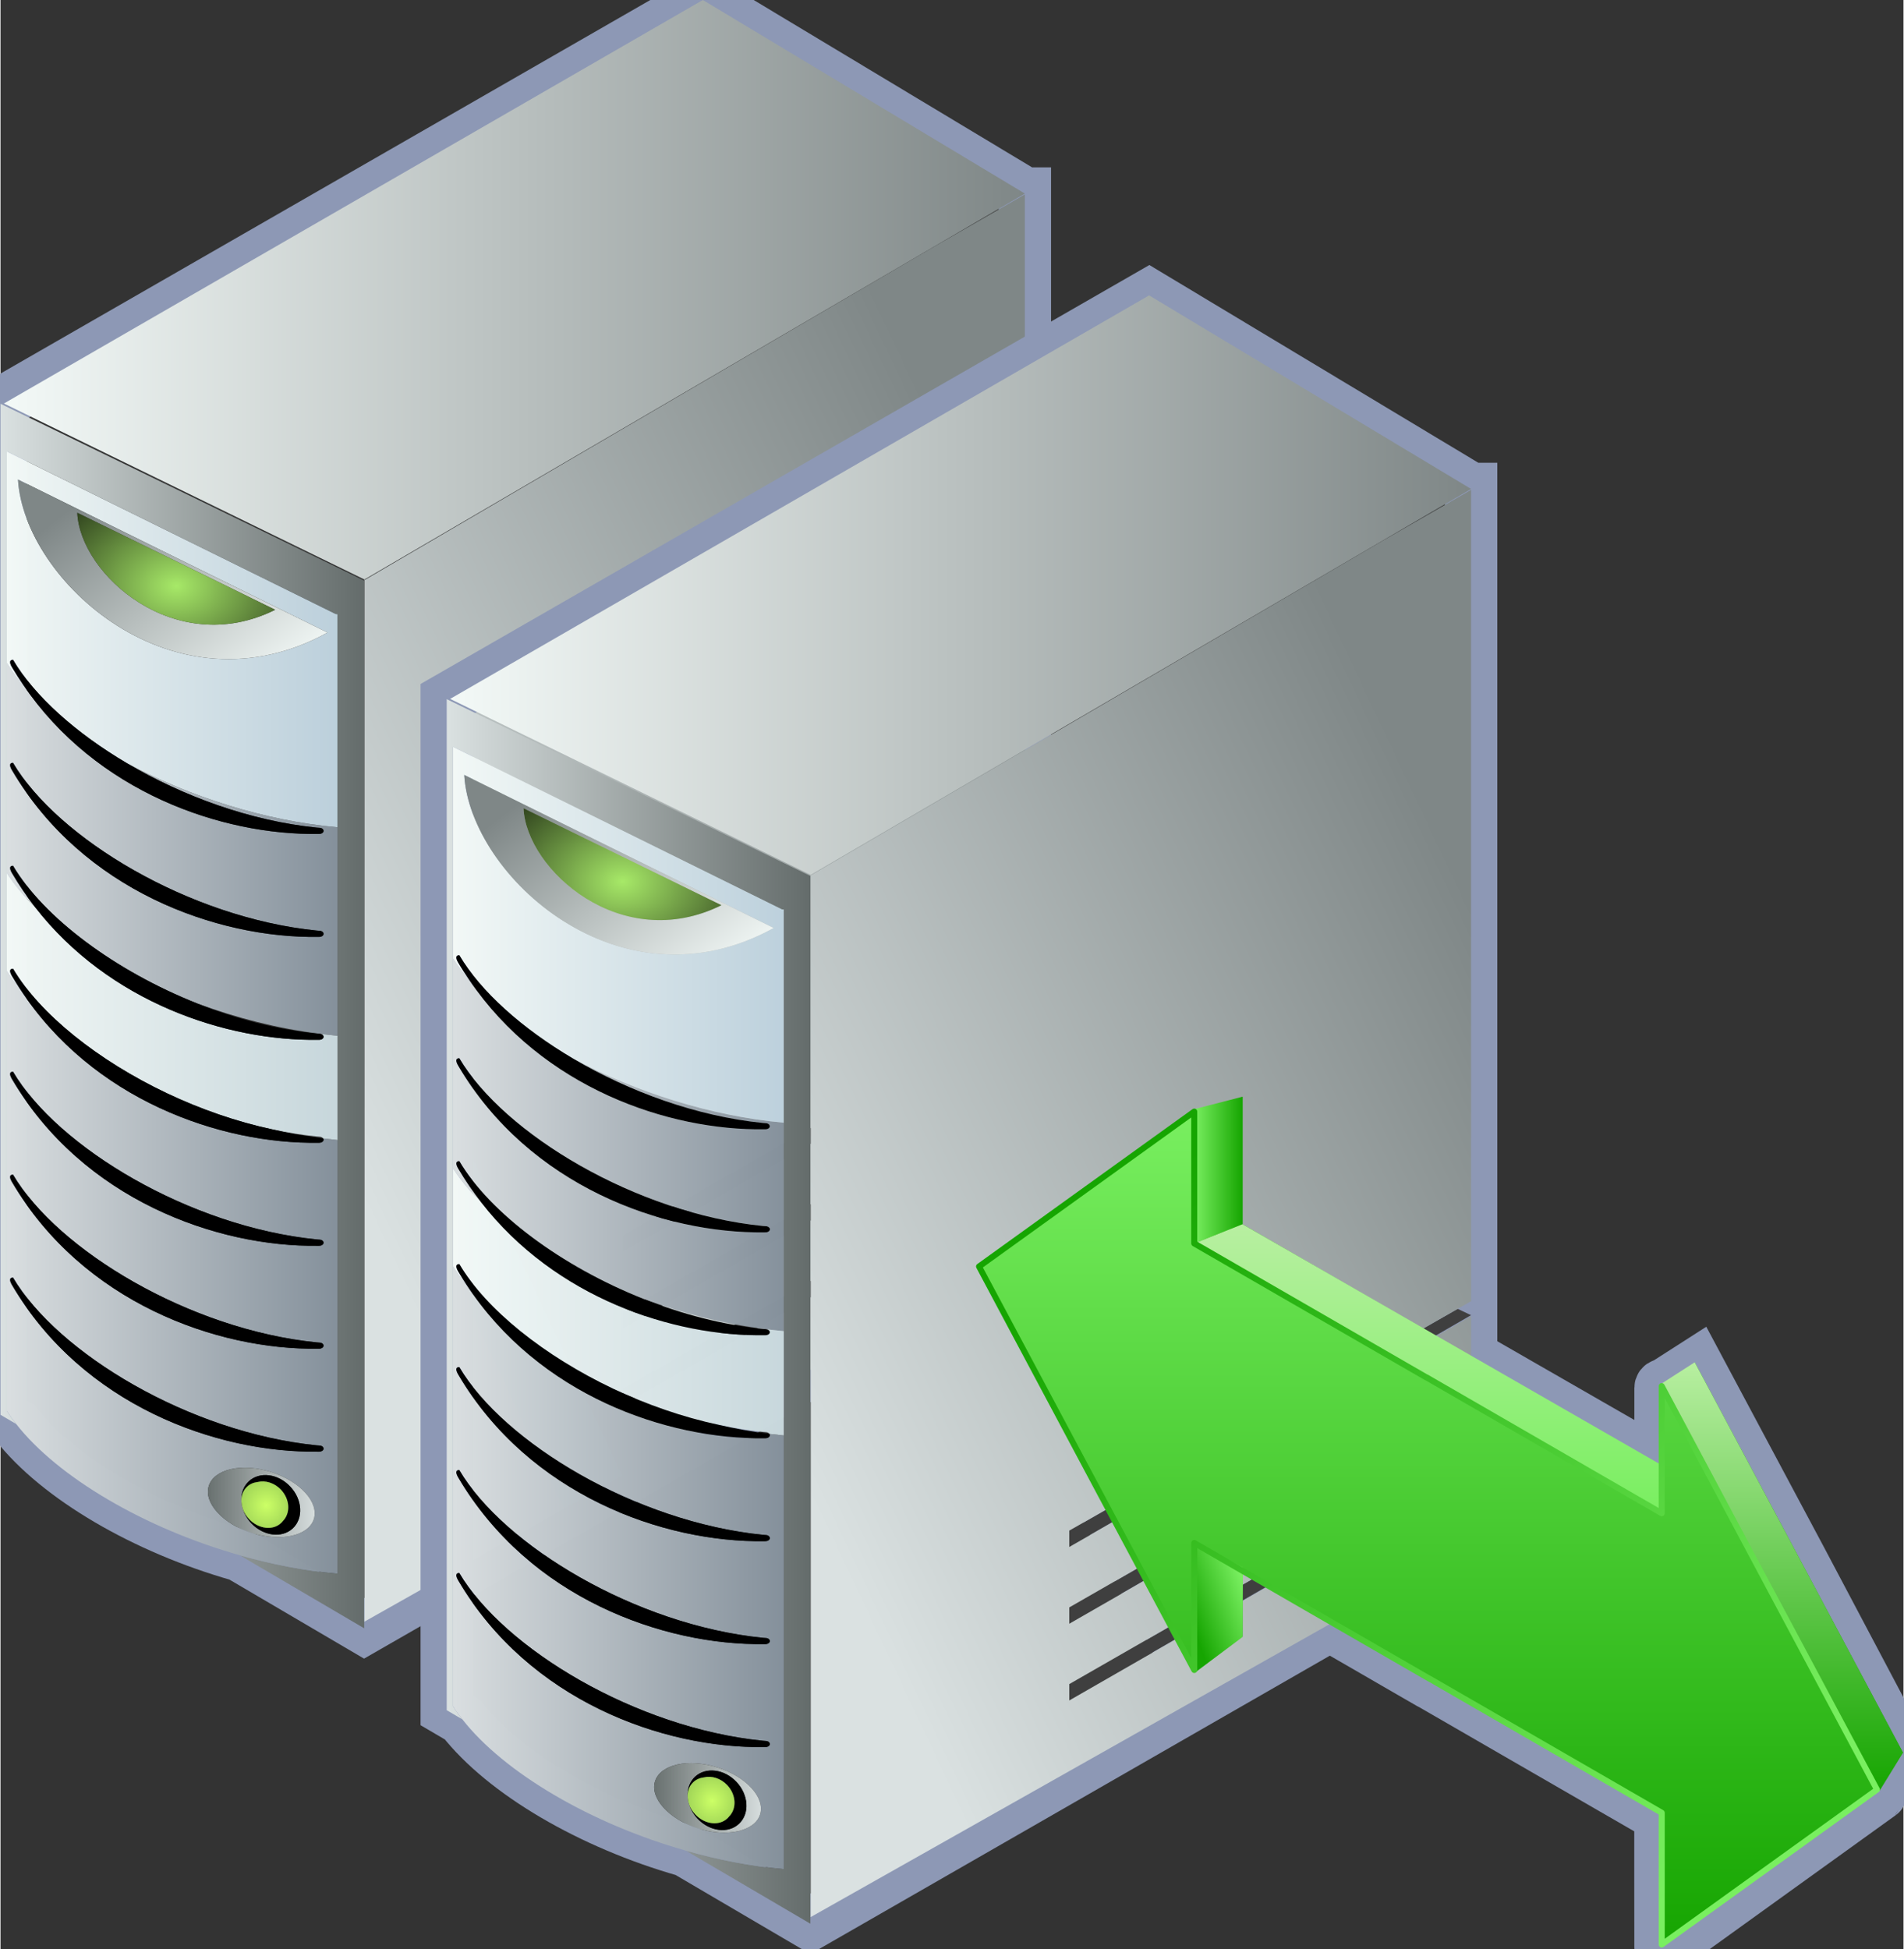 <svg xmlns="http://www.w3.org/2000/svg" xmlns:xlink="http://www.w3.org/1999/xlink" version="1.1" width="0.757" height="0.775" viewBox="0 0 54.496 55.822">
  <rect x="0" y="0" width="54.496" height="55.822" fill="#333333" stroke="none"/>
  <title><![CDATA[Edge Array Server]]></title>
  <g transform=" scale(1) ">
    <path xmlns="http://www.w3.org/2000/svg" d="  M54.496,50.215 L51.554,44.653 L48.57,39.063 L47.633,39.664 C47.622,39.662 47.614,39.658 47.603,39.661 C47.565,39.671 47.539,39.705 47.539,39.744 L47.539,41.959 L35.619,35.11 L35.619,31.457 L34.268,31.805 C34.24,31.795 34.211,31.796 34.188,31.814 L31.106,34.032 L28.023,36.251 C27.988,36.275 27.977,36.323 27.998,36.36 L31.08,42.137 L34.162,47.914 C34.181,47.95 34.22,47.967 34.258,47.958 C34.285,47.951 34.303,47.931 34.312,47.906 L35.619,46.93 L35.631,45.139 L37.565,46.255 L40.934,48.202 C40.941,48.206 40.949,48.209 40.957,48.211 L44.257,50.117 L47.536,52.01 L47.536,53.849 L47.538,55.736 C47.538,55.769 47.555,55.798 47.585,55.813 C47.597,55.819 47.61,55.822 47.623,55.822 C47.642,55.822 47.66,55.816 47.675,55.807 L50.756,53.588 L53.838,51.37 C53.852,51.361 54.472,50.281 54.478,50.268 L54.496,50.215 Z" style="stroke-width: 1.5; stroke: #8d98b5; stroke-dasharray: none; stroke-linecap: butt; stroke-linejoin: miter; fill: none; "/>
    <path xmlns="http://www.w3.org/2000/svg" d="  M29.334,5.543 L20.113,0 L0,11.562 L0,40.515 L0.445,40.776 C1.641,42.305 4.118,43.763 6.853,44.539 L10.415,46.63 L29.335,35.765 L29.335,33.626 L29.333,33.599 L28.922,33.404 L29.335,33.168 L29.335,31.429 L29.333,31.402 L28.922,31.207 L29.335,30.971 L29.335,29.231 L29.333,29.205 L28.951,29.024 L29.335,28.805 L29.335,5.569 L29.335,5.543 L29.334,5.543 Z" style="stroke-width: 1.5; stroke: #8d98b5; stroke-dasharray: none; stroke-linecap: butt; stroke-linejoin: miter; fill: none; "/>
    <path xmlns="http://www.w3.org/2000/svg" d="  M17.827,35.841 L29.332,29.203 L28.951,29.022 L17.827,35.373 L17.827,35.841 Z" style="fill-rule: evenodd; fill: #3f3f3f; "/>
    <path xmlns="http://www.w3.org/2000/svg" d="  M17.827,38.038 L29.332,31.4 L28.922,31.205 L17.827,37.571 L17.827,38.038 Z" style="fill-rule: evenodd; fill: #3f3f3f; "/>
    <path xmlns="http://www.w3.org/2000/svg" d="  M17.827,40.236 L29.332,33.598 L28.922,33.404 L17.827,39.768 L17.827,40.236 Z" style="fill-rule: evenodd; fill: #3f3f3f; "/>
    <defs xmlns="http://www.w3.org/2000/svg" xmlns:xlink="http://www.w3.org/1999/xlink">
      <linearGradient id="grad1227">
        <stop offset="0%" stop-color="#646c6b" stop-opacity="1"/>
        <stop offset="100%" stop-color="#dae1e1" stop-opacity="1"/>
      </linearGradient>
      <linearGradient xlink:href="#grad1227" id="grad1228" x1="0" y1="0" x2="0" y2="1" gradientTransform="rotate(90 .5 .5)" gradientUnits="objectBoundingBox">
  </linearGradient>
    </defs>
    <path xmlns="http://www.w3.org/2000/svg" d="  M10.414,16.626 L0,11.562 L0,40.515 L0.445,40.776 C0.349,40.654 0.26,40.53 0.181,40.407 L0.181,27.81 L0.181,25 L0.181,18.988 L0.181,12.927 L9.595,17.581 C9.595,17.581 9.632,17.585 9.65,17.587 L9.65,23.689 L9.65,29.66 L9.65,32.645 L9.65,45.065 C8.714,44.982 7.769,44.797 6.853,44.538 L10.415,46.629 L10.415,16.626 L10.414,16.626 Z" style="fill-rule: evenodd; fill: url(#grad1228); "/>
    <defs xmlns="http://www.w3.org/2000/svg" xmlns:xlink="http://www.w3.org/1999/xlink">
      <linearGradient id="grad1229">
        <stop offset="0%" stop-color="#85919c" stop-opacity="0.988"/>
        <stop offset="100%" stop-color="#dadfe1" stop-opacity="0.988"/>
      </linearGradient>
      <linearGradient xlink:href="#grad1229" id="grad1230" x1="0" y1="0" x2="0" y2="1" gradientTransform="rotate(90 .5 .5)" gradientUnits="objectBoundingBox">
  </linearGradient>
    </defs>
    <path xmlns="http://www.w3.org/2000/svg" d="  M9.252,32.639 C9.252,32.687 9.197,32.725 9.125,32.725 C9.12,32.725 9.107,32.725 9.107,32.725 C6.297,32.767 2.63,31.491 0.559,28.322 C0.418,28.151 0.29,27.98 0.181,27.809 L0.181,40.406 C0.26,40.529 0.35,40.652 0.446,40.775 C1.642,42.304 4.119,43.761 6.854,44.538 C7.771,44.797 8.715,44.982 9.651,45.065 L9.651,32.645 C9.514,32.632 9.377,32.617 9.239,32.6 C9.246,32.613 9.252,32.627 9.252,32.639 Z M8.972,43.502 C8.819,43.984 8.021,44.162 7.192,43.9 C6.362,43.636 5.812,43.032 5.965,42.55 C6.118,42.067 6.914,41.889 7.745,42.152 C8.574,42.415 9.124,43.019 8.972,43.502 Z M9.125,41.57 C9.12,41.57 9.107,41.57 9.107,41.57 C6.192,41.614 2.355,40.239 0.334,36.805 C0.188,36.563 0.361,36.585 0.361,36.585 C1.641,38.75 5.415,41.023 9.056,41.389 C9.073,41.391 9.125,41.395 9.132,41.395 C9.203,41.395 9.253,41.438 9.253,41.484 C9.252,41.532 9.197,41.57 9.125,41.57 Z M9.125,38.622 C9.12,38.622 9.107,38.622 9.107,38.622 C6.192,38.666 2.355,37.291 0.334,33.857 C0.188,33.615 0.361,33.638 0.361,33.638 C1.641,35.803 5.415,38.075 9.056,38.441 C9.073,38.443 9.125,38.447 9.132,38.447 C9.203,38.447 9.253,38.49 9.253,38.536 C9.252,38.583 9.197,38.622 9.125,38.622 Z M9.125,35.674 C9.12,35.674 9.107,35.675 9.107,35.675 C6.192,35.718 2.355,34.343 0.334,30.909 C0.188,30.667 0.361,30.689 0.361,30.689 C1.641,32.854 5.415,35.126 9.056,35.492 C9.073,35.495 9.125,35.498 9.132,35.498 C9.203,35.498 9.253,35.541 9.253,35.587 C9.253,35.634 9.197,35.674 9.125,35.674 Z" style="fill-rule: evenodd; fill: url(#grad1230); "/>
    <defs xmlns="http://www.w3.org/2000/svg" xmlns:xlink="http://www.w3.org/1999/xlink">
      <linearGradient id="grad1231">
        <stop offset="0%" stop-color="#85919c" stop-opacity="0.988"/>
        <stop offset="100%" stop-color="#dadfe1" stop-opacity="0.988"/>
      </linearGradient>
      <linearGradient xlink:href="#grad1231" id="grad1232" x1="0" y1="0" x2="0" y2="1" gradientTransform="rotate(90 .5 .5)" gradientUnits="objectBoundingBox">
  </linearGradient>
    </defs>
    <path xmlns="http://www.w3.org/2000/svg" d="  M9.056,23.7 C9.072,23.701 9.124,23.705 9.131,23.705 C9.203,23.705 9.252,23.749 9.252,23.795 C9.252,23.842 9.197,23.881 9.125,23.881 C9.12,23.881 9.107,23.881 9.107,23.881 C6.337,23.924 2.735,22.681 0.649,19.611 C0.471,19.405 0.314,19.198 0.181,18.989 L0.181,25 C0.391,25.329 0.664,25.657 0.989,25.977 C0.754,25.675 0.535,25.355 0.334,25.013 C0.188,24.771 0.361,24.794 0.361,24.794 C1.237,26.273 3.277,27.803 5.643,28.74 C6.757,29.149 7.944,29.452 9.127,29.602 C9.128,29.602 9.13,29.602 9.132,29.602 C9.138,29.602 9.143,29.603 9.148,29.605 C9.297,29.623 9.447,29.641 9.596,29.654 C9.614,29.656 9.633,29.659 9.651,29.66 L9.651,23.69 C7.547,23.501 5.394,22.803 3.631,21.861 C5.227,22.801 7.159,23.509 9.056,23.7 Z M9.125,26.829 C9.12,26.829 9.107,26.829 9.107,26.829 C6.192,26.872 2.355,25.497 0.334,22.064 C0.188,21.822 0.361,21.845 0.361,21.845 C1.641,24.009 5.415,26.282 9.056,26.648 C9.073,26.65 9.125,26.653 9.132,26.653 C9.203,26.653 9.253,26.696 9.253,26.743 C9.253,26.789 9.197,26.829 9.125,26.829 Z" style="fill-rule: evenodd; fill: url(#grad1232); "/>
    <defs xmlns="http://www.w3.org/2000/svg" xmlns:xlink="http://www.w3.org/1999/xlink">
      <linearGradient id="grad1233">
        <stop offset="0%" stop-color="#c8d8dd" stop-opacity="0.988"/>
        <stop offset="100%" stop-color="#f3f9f7" stop-opacity="0.988"/>
      </linearGradient>
      <linearGradient xlink:href="#grad1233" id="grad1234" x1="0" y1="0" x2="0" y2="1" gradientTransform="rotate(90 .5 .5)" gradientUnits="objectBoundingBox">
  </linearGradient>
    </defs>
    <path xmlns="http://www.w3.org/2000/svg" d="  M9.595,29.654 C9.447,29.64 9.297,29.623 9.147,29.605 C9.209,29.611 9.252,29.649 9.252,29.692 C9.252,29.739 9.197,29.777 9.125,29.777 C9.12,29.777 9.107,29.777 9.107,29.777 C6.482,29.817 3.11,28.705 0.989,25.976 C0.664,25.656 0.391,25.328 0.181,25 L0.181,27.81 C0.29,27.98 0.418,28.151 0.559,28.323 C0.482,28.204 0.406,28.085 0.334,27.962 C0.188,27.719 0.361,27.742 0.361,27.742 C1.127,29.035 2.783,30.367 4.771,31.309 C5.722,31.759 6.748,32.12 7.788,32.343 C8.21,32.434 8.633,32.502 9.056,32.545 C9.072,32.546 9.124,32.551 9.131,32.551 C9.181,32.551 9.219,32.572 9.239,32.601 C9.377,32.617 9.514,32.633 9.651,32.646 L9.651,29.661 C9.632,29.659 9.614,29.656 9.595,29.654 Z" style="fill-rule: evenodd; fill: url(#grad1234); "/>
    <defs xmlns="http://www.w3.org/2000/svg" xmlns:xlink="http://www.w3.org/1999/xlink">
      <linearGradient id="grad1235">
        <stop offset="0%" stop-color="#bdd1dd" stop-opacity="0.988"/>
        <stop offset="100%" stop-color="#f3f9f7" stop-opacity="0.988"/>
      </linearGradient>
      <linearGradient xlink:href="#grad1235" id="grad1236" x1="0" y1="0" x2="0" y2="1" gradientTransform="rotate(90 .5 .5)" gradientUnits="objectBoundingBox">
  </linearGradient>
    </defs>
    <path xmlns="http://www.w3.org/2000/svg" d="  M9.595,17.582 L0.181,12.928 L0.181,18.989 C0.314,19.198 0.47,19.405 0.649,19.611 C0.539,19.451 0.433,19.288 0.333,19.117 C0.187,18.875 0.361,18.897 0.361,18.897 C0.974,19.934 2.16,20.996 3.629,21.861 C5.393,22.803 7.546,23.502 9.649,23.69 L9.649,17.588 C9.632,17.586 9.595,17.582 9.595,17.582 Z M0.5,13.732 L9.364,18.114 C4.968,20.544 0.668,16.626 0.5,13.732 Z" style="fill-rule: evenodd; fill: url(#grad1236); "/>
    <path xmlns="http://www.w3.org/2000/svg" d="  M9.13,41.395 C9.124,41.395 9.072,41.392 9.055,41.389 C5.414,41.023 1.639,38.75 0.36,36.586 C0.36,36.586 0.186,36.564 0.332,36.806 C2.353,40.239 6.191,41.614 9.105,41.571 C9.105,41.571 9.119,41.571 9.124,41.571 C9.196,41.571 9.251,41.532 9.251,41.486 C9.252,41.439 9.202,41.395 9.13,41.395 Z" style="fill-rule: evenodd; fill: #000000; "/>
    <path xmlns="http://www.w3.org/2000/svg" d="  M9.13,38.447 C9.124,38.447 9.072,38.443 9.055,38.441 C5.414,38.075 1.639,35.802 0.36,33.638 C0.36,33.638 0.186,33.615 0.332,33.857 C2.353,37.29 6.191,38.666 9.105,38.622 C9.105,38.622 9.119,38.622 9.124,38.622 C9.196,38.622 9.251,38.583 9.251,38.536 C9.252,38.49 9.202,38.447 9.13,38.447 Z" style="fill-rule: evenodd; fill: #000000; "/>
    <path xmlns="http://www.w3.org/2000/svg" d="  M9.13,35.499 C9.124,35.499 9.072,35.495 9.055,35.493 C5.414,35.127 1.639,32.854 0.36,30.69 C0.36,30.69 0.186,30.668 0.332,30.91 C2.353,34.343 6.191,35.718 9.105,35.675 C9.105,35.675 9.119,35.675 9.124,35.675 C9.196,35.675 9.251,35.636 9.251,35.589 C9.251,35.542 9.202,35.499 9.13,35.499 Z" style="fill-rule: evenodd; fill: #000000; "/>
    <path xmlns="http://www.w3.org/2000/svg" d="  M9.238,32.6 C8.753,32.541 8.269,32.454 7.787,32.342 C6.746,32.119 5.72,31.759 4.77,31.309 C2.783,30.367 1.126,29.035 0.361,27.741 C0.361,27.741 0.187,27.718 0.333,27.961 C0.406,28.084 0.481,28.204 0.559,28.322 C2.63,31.491 6.296,32.767 9.106,32.725 C9.106,32.725 9.12,32.725 9.124,32.725 C9.197,32.725 9.251,32.686 9.251,32.639 C9.252,32.627 9.246,32.613 9.238,32.6 Z" style="fill-rule: evenodd; fill: #000000; "/>
    <path xmlns="http://www.w3.org/2000/svg" d="  M9.147,29.604 C9.14,29.602 9.133,29.602 9.127,29.601 C9.115,29.601 9.071,29.598 9.056,29.596 C7.904,29.48 6.738,29.174 5.642,28.739 C3.277,27.802 1.236,26.273 0.361,24.793 C0.361,24.793 0.187,24.77 0.333,25.012 C0.535,25.354 0.754,25.674 0.989,25.976 C3.11,28.705 6.481,29.817 9.106,29.777 C9.106,29.777 9.12,29.777 9.124,29.777 C9.197,29.777 9.251,29.738 9.251,29.692 C9.252,29.648 9.209,29.61 9.147,29.604 Z" style="fill-rule: evenodd; fill: #000000; "/>
    <path xmlns="http://www.w3.org/2000/svg" d="  M9.13,23.705 C9.124,23.705 9.072,23.701 9.055,23.7 C7.159,23.509 5.227,22.801 3.629,21.86 C2.16,20.995 0.974,19.933 0.361,18.896 C0.361,18.896 0.187,18.874 0.333,19.116 C0.433,19.287 0.539,19.45 0.649,19.61 C2.734,22.681 6.336,23.923 9.106,23.88 C9.106,23.88 9.12,23.88 9.124,23.88 C9.197,23.88 9.251,23.841 9.251,23.794 C9.252,23.749 9.202,23.705 9.13,23.705 Z" style="fill-rule: evenodd; fill: #000000; "/>
    <path xmlns="http://www.w3.org/2000/svg" d="  M9.13,26.654 C9.124,26.654 9.072,26.651 9.055,26.648 C5.414,26.282 1.639,24.01 0.36,21.845 C0.36,21.845 0.186,21.823 0.332,22.064 C2.353,25.498 6.191,26.872 9.105,26.83 C9.105,26.83 9.119,26.83 9.124,26.83 C9.196,26.83 9.251,26.79 9.251,26.744 C9.251,26.697 9.202,26.654 9.13,26.654 Z" style="fill-rule: evenodd; fill: #000000; "/>
    <defs xmlns="http://www.w3.org/2000/svg">
      <linearGradient id="grad1237">
        <stop offset="0%" stop-color="#646c6b" stop-opacity="1"/>
        <stop offset="100%" stop-color="#dae1e1" stop-opacity="1"/>
      </linearGradient>
    </defs>
    <path xmlns="http://www.w3.org/2000/svg" d="  M7.745,42.152 C6.914,41.889 6.118,42.068 5.965,42.55 C5.812,43.032 6.361,43.636 7.192,43.9 C8.021,44.162 8.819,43.984 8.972,43.502 C9.124,43.019 8.574,42.415 7.745,42.152 Z M8.371,43.766 C8.062,44.056 7.53,43.99 7.181,43.62 C7.069,43.5 6.989,43.362 6.944,43.222 C6.913,43.131 6.898,43.039 6.897,42.948 C6.894,42.747 6.964,42.557 7.107,42.422 C7.415,42.133 7.948,42.198 8.297,42.57 C8.647,42.941 8.68,43.476 8.371,43.766 Z" style="fill-rule: evenodd; fill: url(#grad1237); "/>
    <path xmlns="http://www.w3.org/2000/svg" d="  M7.107,42.422 C6.964,42.557 6.894,42.747 6.897,42.947 C6.903,42.805 6.955,42.672 7.06,42.575 C7.142,42.496 7.247,42.452 7.359,42.439 C7.582,42.383 7.845,42.461 8.033,42.661 C8.29,42.933 8.311,43.331 8.085,43.559 C8.069,43.578 8.054,43.596 8.036,43.612 C7.798,43.837 7.386,43.786 7.117,43.499 C7.037,43.415 6.979,43.32 6.943,43.222 C6.989,43.362 7.068,43.499 7.18,43.619 C7.529,43.99 8.062,44.056 8.371,43.766 C8.679,43.475 8.646,42.939 8.296,42.569 C7.948,42.197 7.415,42.132 7.107,42.422 Z" style="fill-rule: evenodd; fill: #000000; "/>
    <defs xmlns="http://www.w3.org/2000/svg">
      <radialGradient id="grad1238" cx="50%" cy="50%" r="100%">
        <stop offset="0%" stop-color="#ccff66" stop-opacity="1"/>
        <stop offset="100%" stop-color="#7ab04a" stop-opacity="1"/>
      </radialGradient>
    </defs>
    <path xmlns="http://www.w3.org/2000/svg" d="  M8.036,43.613 C8.054,43.597 8.07,43.579 8.085,43.559 C8.311,43.331 8.289,42.934 8.033,42.661 C7.845,42.461 7.581,42.384 7.359,42.44 C7.247,42.453 7.142,42.496 7.06,42.575 C6.955,42.673 6.903,42.806 6.897,42.948 C6.898,43.039 6.913,43.131 6.944,43.222 C6.98,43.321 7.037,43.416 7.117,43.5 C7.386,43.787 7.798,43.838 8.036,43.613 Z" style="fill-rule: evenodd; fill: url(#grad1238); "/>
    <defs xmlns="http://www.w3.org/2000/svg" xmlns:xlink="http://www.w3.org/1999/xlink">
      <linearGradient id="grad1239">
        <stop offset="0%" stop-color="#7f8787" stop-opacity="1"/>
        <stop offset="100%" stop-color="#f3f9f7" stop-opacity="1"/>
      </linearGradient>
      <linearGradient xlink:href="#grad1239" id="grad1240" x1="0" y1="0" x2="0" y2="1" gradientTransform="rotate(315 .5 .5)" gradientUnits="objectBoundingBox">
  </linearGradient>
    </defs>
    <path xmlns="http://www.w3.org/2000/svg" d="  M0.5,13.732 C0.669,16.626 4.968,20.544 9.364,18.114 L0.5,13.732 Z M2.199,14.684 L7.865,17.462 C5,18.883 2.272,16.446 2.199,14.684 Z" style="fill-rule: evenodd; fill: url(#grad1240); "/>
    <defs xmlns="http://www.w3.org/2000/svg">
      <radialGradient id="grad1241" cx="50%" cy="50%" r="100%">
        <stop offset="0%" stop-color="#a7e968" stop-opacity="1"/>
        <stop offset="100%" stop-color="#000000" stop-opacity="1"/>
      </radialGradient>
    </defs>
    <path xmlns="http://www.w3.org/2000/svg" d="  M2.199,14.684 C2.272,16.446 5,18.883 7.865,17.462 L2.199,14.684 Z" style="fill-rule: evenodd; fill: url(#grad1241); "/>
    <defs xmlns="http://www.w3.org/2000/svg" xmlns:xlink="http://www.w3.org/1999/xlink">
      <linearGradient id="grad1242">
        <stop offset="0%" stop-color="#7f8787" stop-opacity="1"/>
        <stop offset="100%" stop-color="#dae1e1" stop-opacity="1"/>
      </linearGradient>
      <linearGradient xlink:href="#grad1242" id="grad1243" x1="0" y1="0" x2="0" y2="1" gradientTransform="rotate(45 .5 .5)" gradientUnits="objectBoundingBox">
  </linearGradient>
    </defs>
    <path xmlns="http://www.w3.org/2000/svg" d="  M10.439,16.602 L10.422,16.595 L10.422,46.438 L29.334,35.764 L29.334,33.626 L17.827,40.236 L17.827,39.768 L28.922,33.404 L29.334,33.166 L29.334,31.427 L17.827,38.038 L17.827,37.571 L28.922,31.205 L29.334,30.969 L29.334,29.229 L17.827,35.841 L17.827,35.373 L28.951,29.022 L29.334,28.803 L29.334,5.569 L26.795,7.028 L10.439,16.602 Z" style="fill-rule: evenodd; fill: url(#grad1243); "/>
    <defs xmlns="http://www.w3.org/2000/svg" xmlns:xlink="http://www.w3.org/1999/xlink">
      <linearGradient id="grad1244">
        <stop offset="0%" stop-color="#7f8787" stop-opacity="1"/>
        <stop offset="100%" stop-color="#f3f9f7" stop-opacity="1"/>
      </linearGradient>
      <linearGradient xlink:href="#grad1244" id="grad1245" x1="0" y1="0" x2="0" y2="1" gradientTransform="rotate(90 .5 .5)" gradientUnits="objectBoundingBox">
  </linearGradient>
    </defs>
    <path xmlns="http://www.w3.org/2000/svg" d="  M20.113,0 L0.097,11.555 L10.422,16.595 L29.334,5.543 L20.113,0 Z" style="fill-rule: evenodd; fill: url(#grad1245); "/>
    <path xmlns="http://www.w3.org/2000/svg" d="  M42.113,14.002 L32.892,8.459 L12.779,20.021 L12.779,48.974 L13.224,49.235 C14.42,50.764 16.898,52.222 19.632,52.999 L23.194,55.09 L42.114,44.224 L42.114,42.086 L42.112,42.058 L41.701,41.864 L42.114,41.627 L42.114,39.888 L42.112,39.861 L41.701,39.666 L42.114,39.43 L42.114,37.691 L42.112,37.664 L41.73,37.483 L42.114,37.264 L42.114,14.029 L42.114,14.002 L42.113,14.002 Z" style="stroke-width: 1.5; stroke: #8d98b5; stroke-dasharray: none; stroke-linecap: butt; stroke-linejoin: miter; fill: none; "/>
    <path xmlns="http://www.w3.org/2000/svg" d="  M30.606,44.3 L42.112,37.662 L41.73,37.481 L30.606,43.832 L30.606,44.3 Z" style="fill-rule: evenodd; fill: #3f3f3f; "/>
    <path xmlns="http://www.w3.org/2000/svg" d="  M30.606,46.498 L42.112,39.859 L41.701,39.664 L30.606,46.031 L30.606,46.498 Z" style="fill-rule: evenodd; fill: #3f3f3f; "/>
    <path xmlns="http://www.w3.org/2000/svg" d="  M30.606,48.695 L42.112,42.057 L41.701,41.863 L30.606,48.227 L30.606,48.695 Z" style="fill-rule: evenodd; fill: #3f3f3f; "/>
    <defs xmlns="http://www.w3.org/2000/svg" xmlns:xlink="http://www.w3.org/1999/xlink">
      <linearGradient id="grad1246">
        <stop offset="0%" stop-color="#646c6b" stop-opacity="1"/>
        <stop offset="100%" stop-color="#dae1e1" stop-opacity="1"/>
      </linearGradient>
      <linearGradient xlink:href="#grad1246" id="grad1247" x1="0" y1="0" x2="0" y2="1" gradientTransform="rotate(90 .5 .5)" gradientUnits="objectBoundingBox">
  </linearGradient>
    </defs>
    <path xmlns="http://www.w3.org/2000/svg" d="  M23.193,25.085 L12.778,20.021 L12.778,48.974 L13.223,49.235 C13.128,49.113 13.039,48.989 12.959,48.866 L12.959,36.269 L12.959,33.46 L12.959,27.448 L12.959,21.387 L22.374,26.041 C22.374,26.041 22.411,26.045 22.429,26.047 L22.429,32.15 L22.429,38.12 L22.429,41.105 L22.429,53.525 C21.493,53.442 20.548,53.258 19.631,52.998 L23.193,55.089 L23.193,25.085 Z" style="fill-rule: evenodd; fill: url(#grad1247); "/>
    <defs xmlns="http://www.w3.org/2000/svg" xmlns:xlink="http://www.w3.org/1999/xlink">
      <linearGradient id="grad1248">
        <stop offset="0%" stop-color="#85919c" stop-opacity="0.988"/>
        <stop offset="100%" stop-color="#dadfe1" stop-opacity="0.988"/>
      </linearGradient>
      <linearGradient xlink:href="#grad1248" id="grad1249" x1="0" y1="0" x2="0" y2="1" gradientTransform="rotate(90 .5 .5)" gradientUnits="objectBoundingBox">
  </linearGradient>
    </defs>
    <path xmlns="http://www.w3.org/2000/svg" d="  M22.031,41.099 C22.031,41.147 21.977,41.185 21.904,41.185 C21.899,41.185 21.886,41.185 21.886,41.185 C19.076,41.227 15.409,39.951 13.339,36.782 C13.198,36.611 13.069,36.44 12.961,36.269 L12.961,48.865 C13.04,48.989 13.13,49.112 13.225,49.234 C14.421,50.764 16.898,52.221 19.633,52.998 C20.55,53.258 21.494,53.442 22.43,53.525 L22.43,41.105 C22.293,41.091 22.156,41.077 22.018,41.059 C22.025,41.072 22.031,41.086 22.031,41.099 Z M21.751,51.962 C21.599,52.444 20.8,52.621 19.971,52.359 C19.141,52.095 18.592,51.491 18.744,51.009 C18.897,50.526 19.694,50.348 20.524,50.611 C21.353,50.875 21.903,51.478 21.751,51.962 Z M21.904,50.03 C21.899,50.03 21.886,50.03 21.886,50.03 C18.971,50.075 15.134,48.699 13.113,45.265 C12.967,45.023 13.141,45.045 13.141,45.045 C14.42,47.21 18.194,49.483 21.835,49.849 C21.852,49.851 21.904,49.855 21.911,49.855 C21.983,49.855 22.032,49.898 22.032,49.944 C22.031,49.991 21.976,50.03 21.904,50.03 Z M21.904,47.081 C21.899,47.081 21.886,47.081 21.886,47.081 C18.971,47.126 15.134,45.75 13.113,42.316 C12.967,42.074 13.141,42.097 13.141,42.097 C14.42,44.262 18.194,46.535 21.835,46.901 C21.852,46.902 21.904,46.906 21.911,46.906 C21.983,46.906 22.032,46.949 22.032,46.995 C22.031,47.042 21.976,47.081 21.904,47.081 Z M21.904,44.133 C21.899,44.133 21.886,44.134 21.886,44.134 C18.971,44.177 15.134,42.803 13.113,39.368 C12.967,39.126 13.141,39.148 13.141,39.148 C14.42,41.313 18.194,43.586 21.835,43.952 C21.852,43.954 21.904,43.958 21.911,43.958 C21.983,43.958 22.032,44 22.032,44.047 C22.032,44.093 21.976,44.133 21.904,44.133 Z" style="fill-rule: evenodd; fill: url(#grad1249); "/>
    <defs xmlns="http://www.w3.org/2000/svg" xmlns:xlink="http://www.w3.org/1999/xlink">
      <linearGradient id="grad1250">
        <stop offset="0%" stop-color="#85919c" stop-opacity="0.988"/>
        <stop offset="100%" stop-color="#dadfe1" stop-opacity="0.988"/>
      </linearGradient>
      <linearGradient xlink:href="#grad1250" id="grad1251" x1="0" y1="0" x2="0" y2="1" gradientTransform="rotate(90 .5 .5)" gradientUnits="objectBoundingBox">
  </linearGradient>
    </defs>
    <path xmlns="http://www.w3.org/2000/svg" d="  M21.835,32.159 C21.851,32.161 21.904,32.165 21.91,32.165 C21.982,32.165 22.031,32.209 22.031,32.255 C22.031,32.302 21.977,32.34 21.904,32.34 C21.899,32.34 21.886,32.34 21.886,32.34 C19.116,32.383 15.514,31.14 13.429,28.07 C13.25,27.865 13.094,27.657 12.961,27.448 L12.961,33.46 C13.17,33.788 13.444,34.115 13.768,34.435 C13.534,34.134 13.315,33.814 13.113,33.472 C12.967,33.23 13.141,33.253 13.141,33.253 C14.016,34.733 16.057,36.263 18.422,37.2 C19.536,37.609 20.723,37.911 21.907,38.061 C21.907,38.062 21.91,38.062 21.911,38.062 C21.917,38.062 21.922,38.062 21.927,38.064 C22.076,38.083 22.226,38.1 22.375,38.114 C22.393,38.115 22.412,38.118 22.43,38.12 L22.43,32.15 C20.326,31.96 18.173,31.262 16.41,30.32 C18.006,31.26 19.939,31.969 21.835,32.159 Z M21.904,35.288 C21.899,35.288 21.886,35.289 21.886,35.289 C18.971,35.332 15.134,33.957 13.113,30.523 C12.967,30.282 13.141,30.304 13.141,30.304 C14.42,32.468 18.194,34.741 21.835,35.107 C21.852,35.109 21.904,35.112 21.911,35.112 C21.983,35.112 22.032,35.156 22.032,35.202 C22.031,35.249 21.976,35.288 21.904,35.288 Z" style="fill-rule: evenodd; fill: url(#grad1251); "/>
    <defs xmlns="http://www.w3.org/2000/svg" xmlns:xlink="http://www.w3.org/1999/xlink">
      <linearGradient id="grad1252">
        <stop offset="0%" stop-color="#c8d8dd" stop-opacity="0.988"/>
        <stop offset="100%" stop-color="#f3f9f7" stop-opacity="0.988"/>
      </linearGradient>
      <linearGradient xlink:href="#grad1252" id="grad1253" x1="0" y1="0" x2="0" y2="1" gradientTransform="rotate(90 .5 .5)" gradientUnits="objectBoundingBox">
  </linearGradient>
    </defs>
    <path xmlns="http://www.w3.org/2000/svg" d="  M22.375,38.114 C22.226,38.099 22.076,38.083 21.926,38.064 C21.988,38.07 22.031,38.108 22.031,38.152 C22.031,38.198 21.977,38.236 21.904,38.236 C21.899,38.236 21.886,38.236 21.886,38.236 C19.262,38.276 15.889,37.164 13.768,34.435 C13.443,34.115 13.17,33.788 12.961,33.46 L12.961,36.269 C13.069,36.44 13.197,36.611 13.339,36.782 C13.261,36.664 13.186,36.544 13.113,36.421 C12.967,36.179 13.141,36.201 13.141,36.201 C13.906,37.495 15.562,38.828 17.55,39.77 C18.501,40.219 19.527,40.58 20.567,40.803 C20.989,40.894 21.413,40.962 21.835,41.005 C21.851,41.006 21.904,41.011 21.91,41.011 C21.96,41.011 21.998,41.032 22.018,41.061 C22.156,41.078 22.293,41.093 22.43,41.106 L22.43,38.121 C22.411,38.118 22.393,38.115 22.375,38.114 Z" style="fill-rule: evenodd; fill: url(#grad1253); "/>
    <defs xmlns="http://www.w3.org/2000/svg" xmlns:xlink="http://www.w3.org/1999/xlink">
      <linearGradient id="grad1254">
        <stop offset="0%" stop-color="#bdd1dd" stop-opacity="0.988"/>
        <stop offset="100%" stop-color="#f3f9f7" stop-opacity="0.988"/>
      </linearGradient>
      <linearGradient xlink:href="#grad1254" id="grad1255" x1="0" y1="0" x2="0" y2="1" gradientTransform="rotate(90 .5 .5)" gradientUnits="objectBoundingBox">
  </linearGradient>
    </defs>
    <path xmlns="http://www.w3.org/2000/svg" d="  M22.375,26.041 L12.96,21.387 L12.96,27.448 C13.093,27.657 13.249,27.864 13.428,28.07 C13.319,27.91 13.212,27.747 13.112,27.576 C12.966,27.334 13.14,27.356 13.14,27.356 C13.753,28.393 14.939,29.456 16.409,30.32 C18.172,31.263 20.326,31.961 22.429,32.15 L22.429,26.047 C22.411,26.045 22.375,26.041 22.375,26.041 Z M13.28,22.192 L22.143,26.574 C17.747,29.004 13.447,25.085 13.28,22.192 Z" style="fill-rule: evenodd; fill: url(#grad1255); "/>
    <path xmlns="http://www.w3.org/2000/svg" d="  M21.91,49.855 C21.903,49.855 21.851,49.851 21.834,49.849 C18.194,49.483 14.419,47.209 13.139,45.045 C13.139,45.045 12.965,45.023 13.111,45.265 C15.133,48.698 18.971,50.074 21.884,50.03 C21.884,50.03 21.898,50.03 21.903,50.03 C21.975,50.03 22.03,49.991 22.03,49.945 C22.031,49.898 21.981,49.855 21.91,49.855 Z" style="fill-rule: evenodd; fill: #000000; "/>
    <path xmlns="http://www.w3.org/2000/svg" d="  M21.91,46.907 C21.903,46.907 21.851,46.903 21.834,46.901 C18.194,46.535 14.419,44.262 13.139,42.097 C13.139,42.097 12.965,42.075 13.111,42.317 C15.133,45.75 18.971,47.126 21.884,47.082 C21.884,47.082 21.898,47.082 21.903,47.082 C21.975,47.082 22.03,47.043 22.03,46.996 C22.031,46.949 21.981,46.907 21.91,46.907 Z" style="fill-rule: evenodd; fill: #000000; "/>
    <path xmlns="http://www.w3.org/2000/svg" d="  M21.91,43.958 C21.903,43.958 21.851,43.955 21.834,43.952 C18.194,43.586 14.419,41.313 13.139,39.149 C13.139,39.149 12.965,39.127 13.111,39.369 C15.133,42.803 18.971,44.177 21.884,44.135 C21.884,44.135 21.898,44.134 21.903,44.134 C21.975,44.134 22.03,44.095 22.03,44.048 C22.03,44.002 21.981,43.958 21.91,43.958 Z" style="fill-rule: evenodd; fill: #000000; "/>
    <path xmlns="http://www.w3.org/2000/svg" d="  M22.017,41.06 C21.532,41.001 21.048,40.914 20.567,40.802 C19.526,40.579 18.5,40.219 17.549,39.769 C15.562,38.827 13.905,37.495 13.14,36.2 C13.14,36.2 12.966,36.178 13.112,36.42 C13.185,36.544 13.261,36.663 13.338,36.782 C15.409,39.95 19.076,41.227 21.885,41.185 C21.885,41.185 21.899,41.185 21.904,41.185 C21.976,41.185 22.03,41.145 22.03,41.099 C22.031,41.086 22.025,41.072 22.017,41.06 Z" style="fill-rule: evenodd; fill: #000000; "/>
    <path xmlns="http://www.w3.org/2000/svg" d="  M21.926,38.064 C21.919,38.062 21.912,38.062 21.906,38.061 C21.894,38.061 21.851,38.058 21.835,38.056 C20.683,37.94 19.517,37.633 18.422,37.199 C16.056,36.262 14.015,34.733 13.14,33.252 C13.14,33.252 12.966,33.23 13.112,33.472 C13.314,33.813 13.534,34.133 13.768,34.435 C15.889,37.164 19.261,38.276 21.885,38.236 C21.885,38.236 21.899,38.236 21.904,38.236 C21.976,38.236 22.03,38.197 22.03,38.151 C22.031,38.108 21.988,38.069 21.926,38.064 Z" style="fill-rule: evenodd; fill: #000000; "/>
    <path xmlns="http://www.w3.org/2000/svg" d="  M21.91,32.164 C21.903,32.164 21.851,32.161 21.834,32.158 C19.938,31.968 18.006,31.26 16.409,30.32 C14.939,29.455 13.753,28.393 13.14,27.355 C13.14,27.355 12.966,27.333 13.112,27.575 C13.212,27.746 13.319,27.909 13.428,28.07 C15.513,31.14 19.115,32.382 21.885,32.339 C21.885,32.339 21.899,32.339 21.904,32.339 C21.976,32.339 22.03,32.3 22.03,32.254 C22.031,32.209 21.981,32.164 21.91,32.164 Z" style="fill-rule: evenodd; fill: #000000; "/>
    <path xmlns="http://www.w3.org/2000/svg" d="  M21.91,35.113 C21.903,35.113 21.851,35.11 21.834,35.108 C18.194,34.742 14.419,32.468 13.139,30.305 C13.139,30.305 12.965,30.283 13.111,30.524 C15.133,33.957 18.971,35.332 21.884,35.29 C21.884,35.29 21.898,35.289 21.903,35.289 C21.975,35.289 22.03,35.249 22.03,35.203 C22.031,35.156 21.981,35.113 21.91,35.113 Z" style="fill-rule: evenodd; fill: #000000; "/>
    <defs xmlns="http://www.w3.org/2000/svg">
      <linearGradient id="grad1256">
        <stop offset="0%" stop-color="#646c6b" stop-opacity="1"/>
        <stop offset="100%" stop-color="#dae1e1" stop-opacity="1"/>
      </linearGradient>
    </defs>
    <path xmlns="http://www.w3.org/2000/svg" d="  M20.524,50.611 C19.694,50.348 18.897,50.527 18.744,51.009 C18.592,51.491 19.14,52.095 19.971,52.359 C20.8,52.621 21.599,52.443 21.751,51.962 C21.903,51.478 21.353,50.875 20.524,50.611 Z M21.151,52.225 C20.842,52.516 20.309,52.45 19.96,52.079 C19.848,51.959 19.768,51.821 19.723,51.682 C19.692,51.59 19.677,51.498 19.676,51.407 C19.673,51.206 19.743,51.017 19.886,50.882 C20.195,50.592 20.727,50.657 21.076,51.029 C21.426,51.4 21.459,51.936 21.151,52.225 Z" style="fill-rule: evenodd; fill: url(#grad1256); "/>
    <path xmlns="http://www.w3.org/2000/svg" d="  M19.886,50.881 C19.743,51.017 19.673,51.206 19.676,51.407 C19.682,51.264 19.735,51.131 19.839,51.034 C19.922,50.956 20.026,50.911 20.138,50.898 C20.361,50.843 20.624,50.92 20.812,51.12 C21.069,51.392 21.09,51.791 20.864,52.018 C20.849,52.037 20.834,52.055 20.816,52.072 C20.577,52.297 20.165,52.246 19.896,51.959 C19.816,51.874 19.758,51.779 19.722,51.681 C19.768,51.821 19.847,51.959 19.959,52.078 C20.308,52.449 20.841,52.515 21.15,52.225 C21.458,51.934 21.425,51.398 21.076,51.028 C20.727,50.657 20.195,50.592 19.886,50.881 Z" style="fill-rule: evenodd; fill: #000000; "/>
    <defs xmlns="http://www.w3.org/2000/svg">
      <radialGradient id="grad1257" cx="50%" cy="50%" r="100%">
        <stop offset="0%" stop-color="#ccff66" stop-opacity="1"/>
        <stop offset="100%" stop-color="#7ab04a" stop-opacity="1"/>
      </radialGradient>
    </defs>
    <path xmlns="http://www.w3.org/2000/svg" d="  M20.816,52.072 C20.834,52.056 20.849,52.038 20.864,52.019 C21.09,51.791 21.068,51.393 20.812,51.121 C20.624,50.92 20.36,50.843 20.138,50.899 C20.026,50.912 19.922,50.956 19.839,51.035 C19.735,51.132 19.682,51.265 19.676,51.407 C19.677,51.498 19.692,51.59 19.723,51.682 C19.759,51.78 19.817,51.875 19.897,51.959 C20.165,52.247 20.577,52.297 20.816,52.072 Z" style="fill-rule: evenodd; fill: url(#grad1257); "/>
    <defs xmlns="http://www.w3.org/2000/svg" xmlns:xlink="http://www.w3.org/1999/xlink">
      <linearGradient id="grad1258">
        <stop offset="0%" stop-color="#7f8787" stop-opacity="1"/>
        <stop offset="100%" stop-color="#f3f9f7" stop-opacity="1"/>
      </linearGradient>
      <linearGradient xlink:href="#grad1258" id="grad1259" x1="0" y1="0" x2="0" y2="1" gradientTransform="rotate(315 .5 .5)" gradientUnits="objectBoundingBox">
  </linearGradient>
    </defs>
    <path xmlns="http://www.w3.org/2000/svg" d="  M13.28,22.192 C13.448,25.086 17.747,29.004 22.143,26.574 L13.28,22.192 Z M14.978,23.144 L20.645,25.922 C17.779,27.343 15.052,24.905 14.978,23.144 Z" style="fill-rule: evenodd; fill: url(#grad1259); "/>
    <defs xmlns="http://www.w3.org/2000/svg">
      <radialGradient id="grad1260" cx="50%" cy="50%" r="100%">
        <stop offset="0%" stop-color="#a7e968" stop-opacity="1"/>
        <stop offset="100%" stop-color="#000000" stop-opacity="1"/>
      </radialGradient>
    </defs>
    <path xmlns="http://www.w3.org/2000/svg" d="  M14.978,23.144 C15.052,24.906 17.779,27.343 20.645,25.922 L14.978,23.144 Z" style="fill-rule: evenodd; fill: url(#grad1260); "/>
    <defs xmlns="http://www.w3.org/2000/svg" xmlns:xlink="http://www.w3.org/1999/xlink">
      <linearGradient id="grad1261">
        <stop offset="0%" stop-color="#7f8787" stop-opacity="1"/>
        <stop offset="100%" stop-color="#dae1e1" stop-opacity="1"/>
      </linearGradient>
      <linearGradient xlink:href="#grad1261" id="grad1262" x1="0" y1="0" x2="0" y2="1" gradientTransform="rotate(45 .5 .5)" gradientUnits="objectBoundingBox">
  </linearGradient>
    </defs>
    <path xmlns="http://www.w3.org/2000/svg" d="  M23.218,25.061 L23.201,25.054 L23.201,54.898 L42.113,44.224 L42.113,42.085 L30.606,48.695 L30.606,48.227 L41.701,41.863 L42.113,41.627 L42.113,39.886 L30.606,46.498 L30.606,46.031 L41.701,39.664 L42.113,39.428 L42.113,37.689 L30.606,44.3 L30.606,43.832 L41.73,37.481 L42.113,37.262 L42.113,14.029 L39.575,15.488 L23.218,25.061 Z" style="fill-rule: evenodd; fill: url(#grad1262); "/>
    <defs xmlns="http://www.w3.org/2000/svg" xmlns:xlink="http://www.w3.org/1999/xlink">
      <linearGradient id="grad1263">
        <stop offset="0%" stop-color="#7f8787" stop-opacity="1"/>
        <stop offset="100%" stop-color="#f3f9f7" stop-opacity="1"/>
      </linearGradient>
      <linearGradient xlink:href="#grad1263" id="grad1264" x1="0" y1="0" x2="0" y2="1" gradientTransform="rotate(90 .5 .5)" gradientUnits="objectBoundingBox">
  </linearGradient>
    </defs>
    <path xmlns="http://www.w3.org/2000/svg" d="  M32.893,8.459 L12.876,20.014 L23.201,25.054 L42.113,14.002 L32.893,8.459 Z" style="fill-rule: evenodd; fill: url(#grad1264); "/>
    <path xmlns="http://www.w3.org/2000/svg" d="  M54.483,50.191 L51.5,44.601 L48.518,39.011 L48.518,40.772 L48.518,42.532 L45.259,40.65 L41.998,38.767 L41.998,38.77 L41.998,38.771 L38.782,36.915 L35.567,35.058 L35.567,33.233 L35.567,31.406 L32.584,33.553 L29.602,35.699 L32.584,41.288 L35.567,46.879 L35.567,45.118 L35.567,43.358 L38.827,45.24 L42.087,47.123 L42.087,47.12 L42.087,47.118 L45.302,48.975 L48.518,50.831 L48.518,52.657 L48.518,54.483 L51.5,52.337 L54.483,50.191 Z" style="fill-rule: evenodd; fill: #16a501; "/>
    <defs xmlns="http://www.w3.org/2000/svg" xmlns:xlink="http://www.w3.org/1999/xlink">
      <linearGradient id="grad1265">
        <stop offset="0%" stop-color="#16a501" stop-opacity="1"/>
        <stop offset="100%" stop-color="#79ef60" stop-opacity="1"/>
      </linearGradient>
      <linearGradient xlink:href="#grad1265" id="grad1266" x1="0" y1="0" x2="0" y2="1" gradientTransform="rotate(180 .5 .5)" gradientUnits="objectBoundingBox">
  </linearGradient>
    </defs>
    <path xmlns="http://www.w3.org/2000/svg" d="  M53.796,51.224 L50.714,45.446 L47.63,39.669 L47.63,41.489 L47.632,43.308 L44.261,41.362 L40.891,39.417 L40.891,39.419 L40.891,39.421 L37.568,37.502 L34.244,35.583 L34.244,33.695 L34.244,31.809 L31.161,34.027 L28.079,36.245 L31.161,42.023 L34.244,47.8 L34.244,45.98 L34.244,44.161 L37.613,46.107 L40.983,48.053 L40.983,48.05 L40.983,48.048 L44.306,49.967 L47.63,51.886 L47.63,53.774 L47.632,55.661 L50.714,53.443 L53.796,51.224 Z" style="fill-rule: evenodd; fill: url(#grad1266); "/>
    <defs xmlns="http://www.w3.org/2000/svg" xmlns:xlink="http://www.w3.org/1999/xlink">
      <linearGradient id="grad1267">
        <stop offset="0%" stop-color="#16a501" stop-opacity="1"/>
        <stop offset="100%" stop-color="#79ef60" stop-opacity="1"/>
      </linearGradient>
      <linearGradient xlink:href="#grad1267" id="grad1268" x1="0" y1="0" x2="0" y2="1" gradientTransform="rotate(90 .5 .5)" gradientUnits="objectBoundingBox">
  </linearGradient>
    </defs>
    <path xmlns="http://www.w3.org/2000/svg" d="  M34.18,31.763 L35.567,31.406 L35.567,35.058 L34.244,35.583 L34.18,31.763 Z" style="fill-rule: evenodd; fill: url(#grad1268); "/>
    <defs xmlns="http://www.w3.org/2000/svg" xmlns:xlink="http://www.w3.org/1999/xlink">
      <linearGradient id="grad1269">
        <stop offset="0%" stop-color="#79ef60" stop-opacity="1"/>
        <stop offset="100%" stop-color="#b8efa1" stop-opacity="1"/>
      </linearGradient>
      <linearGradient xlink:href="#grad1269" id="grad1270" x1="0" y1="0" x2="0" y2="1" gradientTransform="rotate(180 .5 .5)" gradientUnits="objectBoundingBox">
  </linearGradient>
    </defs>
    <path xmlns="http://www.w3.org/2000/svg" d="  M35.567,35.058 L47.617,41.983 L47.632,43.308 L34.244,35.583 L35.567,35.058 Z" style="fill-rule: evenodd; fill: url(#grad1270); "/>
    <defs xmlns="http://www.w3.org/2000/svg" xmlns:xlink="http://www.w3.org/1999/xlink">
      <linearGradient id="grad1271">
        <stop offset="0%" stop-color="#16a501" stop-opacity="1"/>
        <stop offset="100%" stop-color="#b8efa1" stop-opacity="1"/>
      </linearGradient>
      <linearGradient xlink:href="#grad1271" id="grad1272" x1="0" y1="0" x2="0" y2="1" gradientTransform="rotate(180 .5 .5)" gradientUnits="objectBoundingBox">
  </linearGradient>
    </defs>
    <path xmlns="http://www.w3.org/2000/svg" d="  M47.557,39.628 L48.518,39.011 L54.483,50.191 L53.81,51.284 L47.557,39.628 Z" style="fill-rule: evenodd; fill: url(#grad1272); "/>
    <defs xmlns="http://www.w3.org/2000/svg" xmlns:xlink="http://www.w3.org/1999/xlink">
      <linearGradient id="grad1273">
        <stop offset="0%" stop-color="#16a501" stop-opacity="1"/>
        <stop offset="100%" stop-color="#79ef60" stop-opacity="1"/>
      </linearGradient>
      <linearGradient xlink:href="#grad1273" id="grad1274" x1="0" y1="0" x2="0" y2="1" gradientTransform="rotate(225 .5 .5)" gradientUnits="objectBoundingBox">
  </linearGradient>
    </defs>
    <path xmlns="http://www.w3.org/2000/svg" d="  M35.567,46.879 L35.581,44.891 L34.244,44.161 L34.231,47.879 L35.567,46.879 Z" style="fill-rule: evenodd; fill: url(#grad1274); "/>
    <defs xmlns="http://www.w3.org/2000/svg" xmlns:xlink="http://www.w3.org/1999/xlink">
      <linearGradient id="grad1275">
        <stop offset="0%" stop-color="#16a501" stop-opacity="1"/>
        <stop offset="100%" stop-color="#79ef60" stop-opacity="1"/>
      </linearGradient>
      <linearGradient xlink:href="#grad1275" id="grad1276" x1="0" y1="0" x2="0" y2="1" gradientTransform="rotate(315 .5 .5)" gradientUnits="objectBoundingBox">
  </linearGradient>
    </defs>
    <path xmlns="http://www.w3.org/2000/svg" d="  M47.533,55.761 C47.504,55.745 47.486,55.716 47.486,55.684 L47.485,53.797 L47.485,51.959 L44.205,50.065 L40.905,48.159 C40.896,48.157 40.889,48.154 40.882,48.149 L37.511,46.204 L34.271,44.333 L34.271,46.004 L34.271,47.824 C34.271,47.864 34.245,47.897 34.207,47.906 C34.167,47.916 34.129,47.898 34.11,47.863 L31.027,42.086 L27.947,36.308 C27.926,36.27 27.936,36.224 27.971,36.199 L31.053,33.98 L34.136,31.762 C34.163,31.743 34.196,31.741 34.224,31.755 C34.253,31.77 34.271,31.799 34.271,31.832 L34.271,33.719 L34.271,35.557 L37.553,37.451 L40.854,39.357 C40.863,39.359 40.869,39.362 40.876,39.366 L44.245,41.312 L47.486,43.184 L47.486,41.512 L47.486,39.692 C47.486,39.653 47.513,39.618 47.551,39.609 C47.589,39.6 47.629,39.618 47.648,39.652 L50.729,45.43 L53.812,51.208 L53.736,51.248 L53.812,51.208 C53.833,51.245 53.822,51.292 53.788,51.317 L50.705,53.536 L47.623,55.754 C47.607,55.765 47.589,55.771 47.572,55.771 C47.558,55.771 47.545,55.767 47.533,55.761 Z M40.967,47.998 L44.292,49.917 L47.614,51.836 C47.641,51.851 47.659,51.88 47.659,51.91 L47.659,53.799 L47.659,55.519 L50.606,53.398 L53.628,51.224 L50.58,45.512 L47.659,40.037 L47.659,41.514 L47.659,43.334 C47.659,43.364 47.643,43.393 47.616,43.408 C47.59,43.423 47.556,43.423 47.53,43.408 L44.161,41.463 L40.812,39.529 C40.804,39.528 40.797,39.525 40.79,39.52 L37.466,37.601 L34.142,35.682 C34.116,35.666 34.099,35.639 34.099,35.608 L34.099,33.72 L34.099,32 L31.154,34.12 L28.132,36.295 L31.179,42.006 L34.1,47.482 L34.1,46.005 L34.1,44.185 C34.1,44.155 34.116,44.127 34.143,44.111 C34.171,44.096 34.203,44.096 34.229,44.111 L37.598,46.056 L40.947,47.989 C40.954,47.991 40.961,47.994 40.967,47.998 Z" style="fill-rule: evenodd; fill: url(#grad1276); "/>
    <!--converted by libvisio2svg-->
  </g>
</svg>
